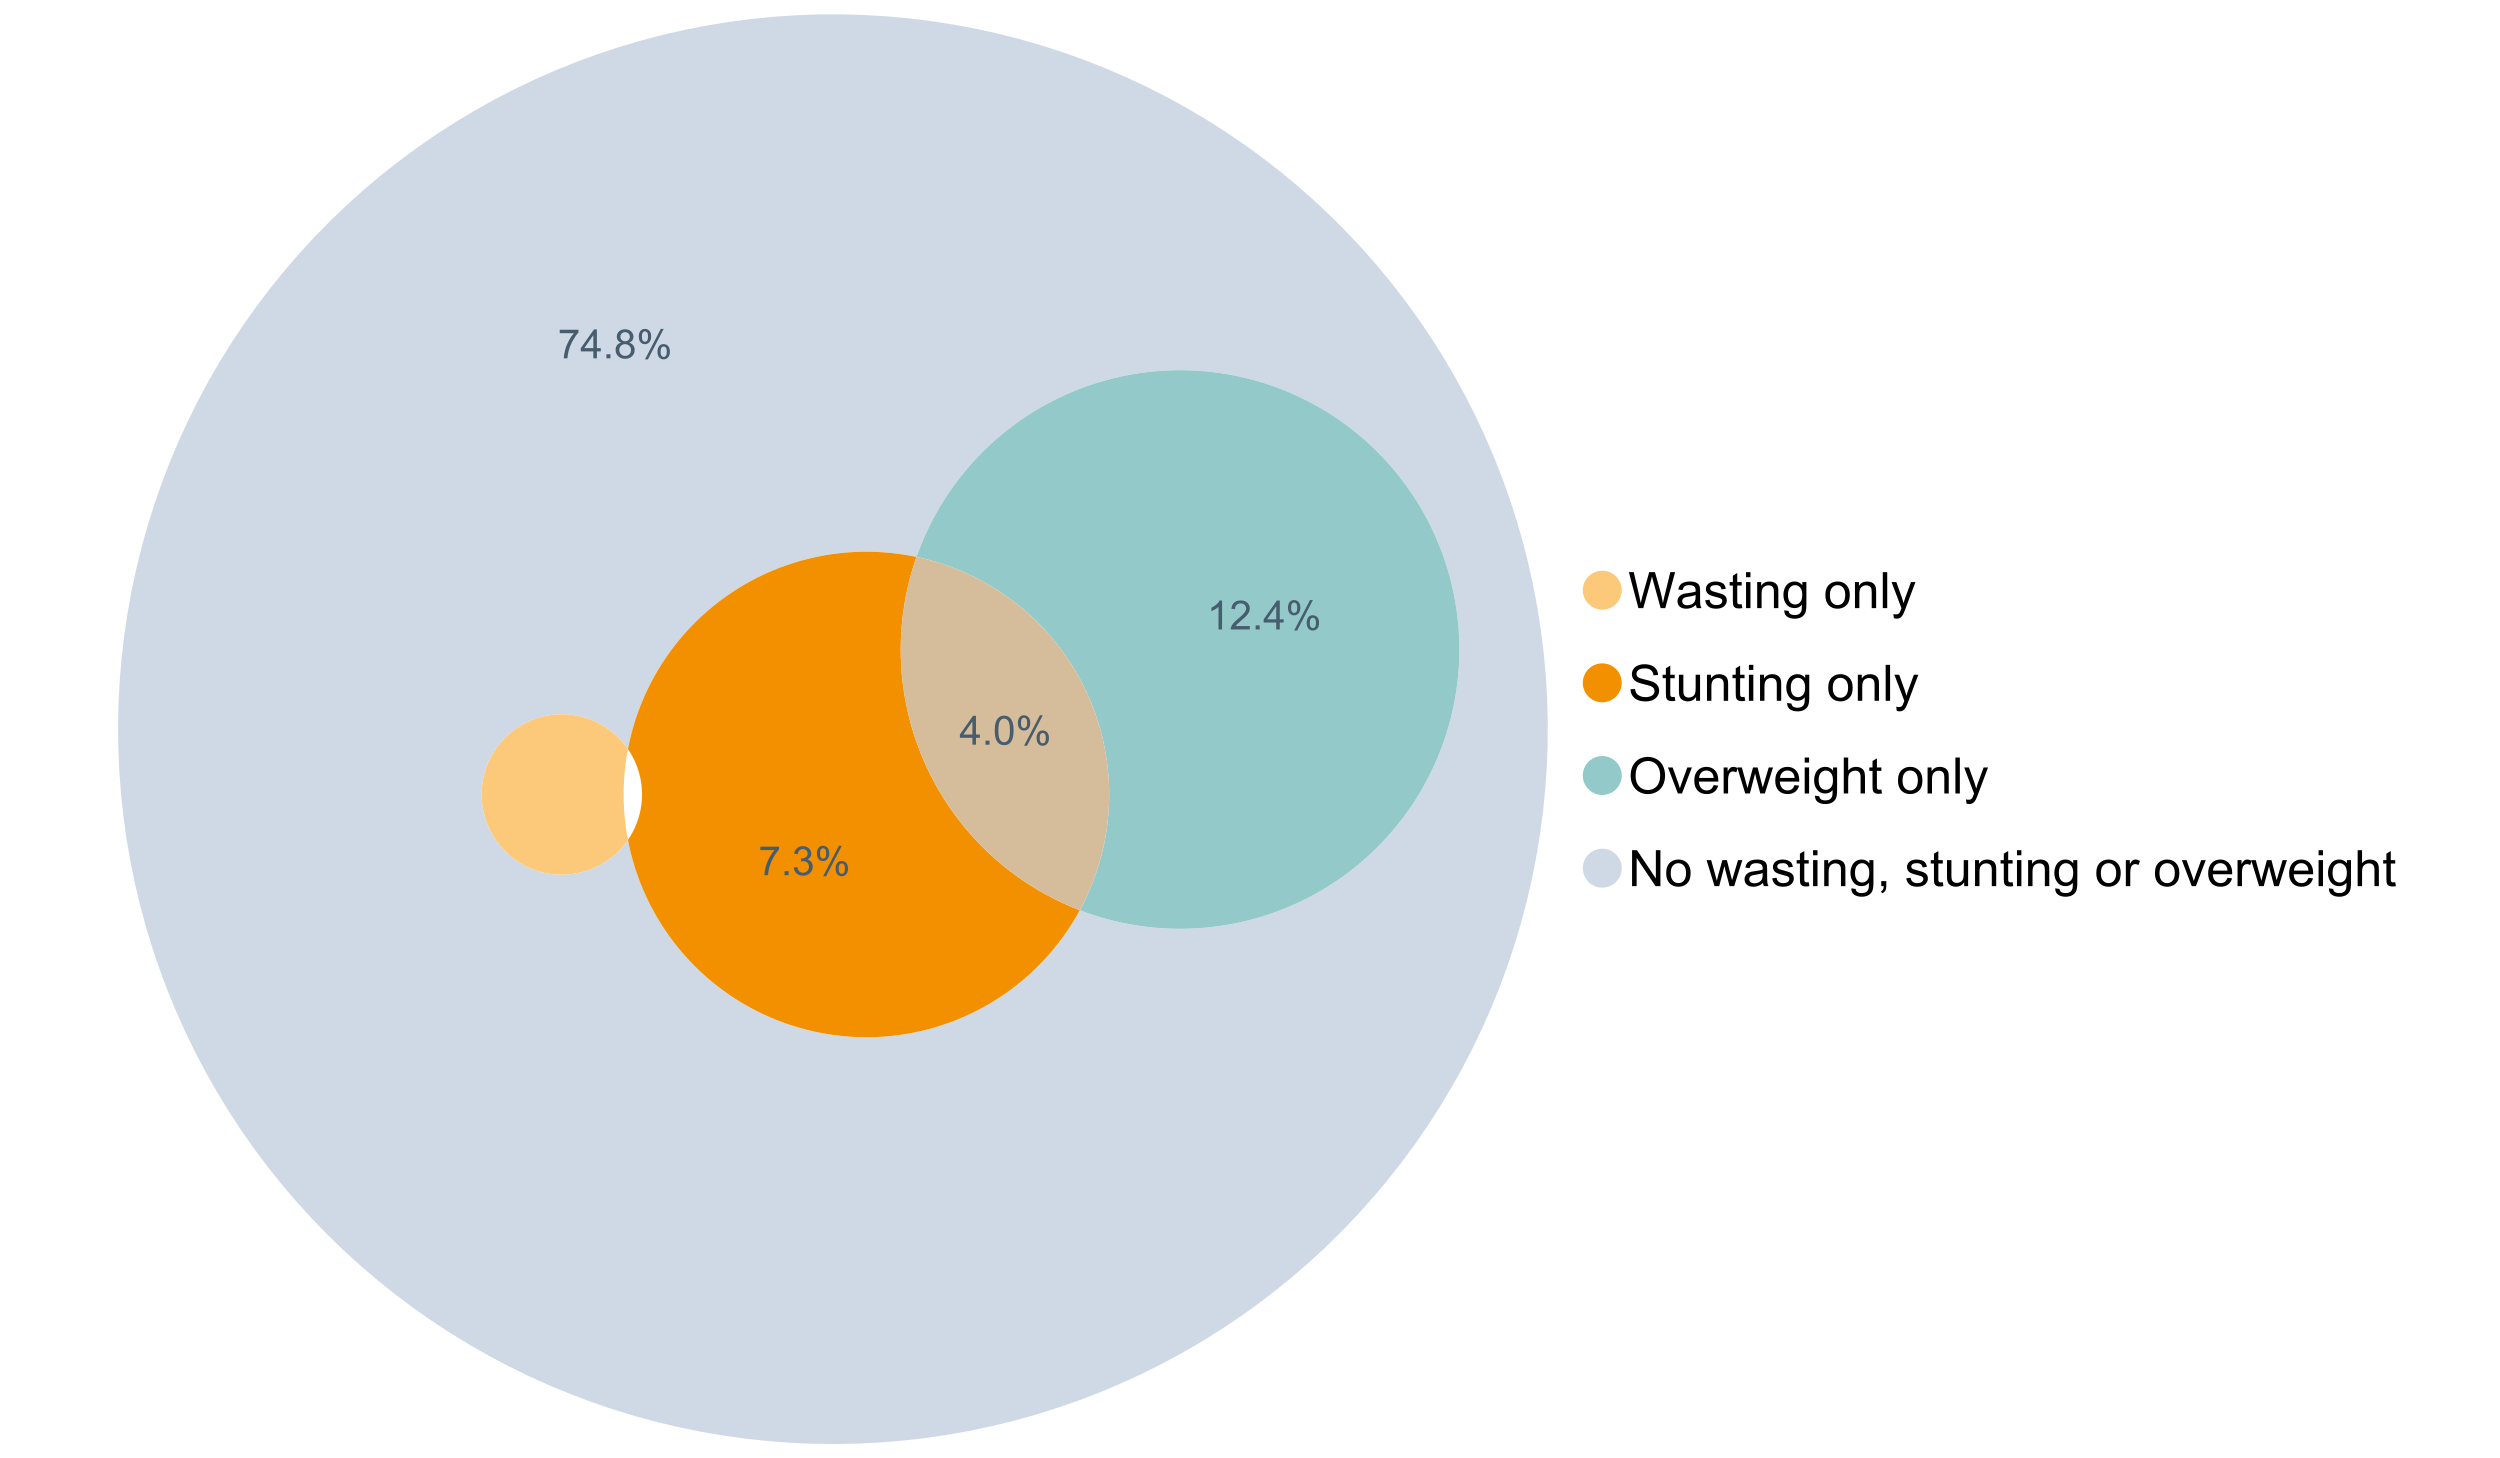 <?xml version="1.0" encoding="UTF-8"?>
<svg xmlns="http://www.w3.org/2000/svg" xmlns:xlink="http://www.w3.org/1999/xlink" width="1234.286pt" height="720pt" viewBox="0 0 1234.286 720" version="1.1">
<defs>
<g>
<symbol overflow="visible" id="glyph0-0">
<path style="stroke:none;" d="M 5.016 0 L 0.305 -17.758 L 2.715 -17.758 L 5.414 -6.117 C 5.703 -4.898 5.953 -3.688 6.164 -2.484 C 6.617 -4.379 6.883 -5.473 6.965 -5.766 L 10.344 -17.758 L 13.18 -17.758 L 15.723 -8.77 C 16.355 -6.539 16.816 -4.445 17.102 -2.484 C 17.324 -3.605 17.621 -4.891 17.988 -6.348 L 20.773 -17.758 L 23.133 -17.758 L 18.266 0 L 16 0 L 12.258 -13.527 C 11.941 -14.656 11.754 -15.352 11.699 -15.613 C 11.512 -14.797 11.34 -14.102 11.18 -13.527 L 7.414 0 Z M 5.016 0 "/>
</symbol>
<symbol overflow="visible" id="glyph0-1">
<path style="stroke:none;" d="M 10.027 -1.586 C 9.215 -0.898 8.438 -0.414 7.695 -0.133 C 6.945 0.148 6.145 0.285 5.293 0.289 C 3.875 0.285 2.789 -0.055 2.031 -0.746 C 1.27 -1.434 0.891 -2.316 0.895 -3.391 C 0.891 -4.02 1.035 -4.594 1.324 -5.117 C 1.613 -5.633 1.988 -6.051 2.453 -6.371 C 2.914 -6.684 3.438 -6.922 4.02 -7.086 C 4.449 -7.195 5.094 -7.305 5.961 -7.414 C 7.715 -7.617 9.012 -7.867 9.848 -8.164 C 9.852 -8.461 9.855 -8.652 9.859 -8.734 C 9.855 -9.621 9.648 -10.246 9.242 -10.609 C 8.68 -11.098 7.852 -11.344 6.758 -11.348 C 5.727 -11.344 4.969 -11.164 4.484 -10.809 C 3.992 -10.445 3.633 -9.809 3.402 -8.902 L 1.273 -9.191 C 1.461 -10.102 1.781 -10.84 2.227 -11.402 C 2.672 -11.965 3.312 -12.395 4.152 -12.699 C 4.992 -12.996 5.965 -13.148 7.074 -13.152 C 8.168 -13.148 9.062 -13.02 9.75 -12.766 C 10.438 -12.504 10.941 -12.18 11.266 -11.789 C 11.586 -11.398 11.812 -10.902 11.941 -10.309 C 12.012 -9.934 12.047 -9.266 12.051 -8.297 L 12.051 -5.391 C 12.047 -3.363 12.094 -2.078 12.191 -1.543 C 12.281 -1.004 12.465 -0.492 12.742 0 L 10.465 0 C 10.238 -0.453 10.09 -0.98 10.027 -1.586 Z M 9.848 -6.457 C 9.055 -6.133 7.867 -5.855 6.285 -5.633 C 5.387 -5.5 4.754 -5.355 4.383 -5.195 C 4.012 -5.031 3.723 -4.793 3.523 -4.484 C 3.32 -4.172 3.223 -3.828 3.223 -3.453 C 3.223 -2.867 3.441 -2.383 3.883 -1.996 C 4.32 -1.609 4.965 -1.418 5.812 -1.418 C 6.652 -1.418 7.398 -1.602 8.055 -1.969 C 8.707 -2.336 9.188 -2.836 9.496 -3.477 C 9.727 -3.965 9.844 -4.691 9.848 -5.656 Z M 9.848 -6.457 "/>
</symbol>
<symbol overflow="visible" id="glyph0-2">
<path style="stroke:none;" d="M 0.762 -3.84 L 2.918 -4.18 C 3.039 -3.312 3.375 -2.652 3.93 -2.191 C 4.48 -1.73 5.254 -1.5 6.25 -1.5 C 7.246 -1.5 7.988 -1.703 8.477 -2.113 C 8.961 -2.52 9.203 -3 9.207 -3.551 C 9.203 -4.043 8.988 -4.43 8.562 -4.711 C 8.258 -4.906 7.516 -5.152 6.336 -5.449 C 4.734 -5.852 3.625 -6.199 3.008 -6.496 C 2.387 -6.789 1.918 -7.199 1.602 -7.723 C 1.281 -8.242 1.125 -8.816 1.125 -9.449 C 1.125 -10.02 1.254 -10.551 1.52 -11.039 C 1.777 -11.527 2.137 -11.934 2.594 -12.258 C 2.93 -12.508 3.391 -12.719 3.977 -12.891 C 4.559 -13.062 5.188 -13.148 5.863 -13.152 C 6.867 -13.148 7.754 -13.004 8.52 -12.715 C 9.281 -12.426 9.844 -12.031 10.207 -11.535 C 10.57 -11.039 10.82 -10.375 10.961 -9.543 L 8.828 -9.254 C 8.73 -9.91 8.449 -10.426 7.988 -10.801 C 7.52 -11.168 6.863 -11.355 6.02 -11.359 C 5.016 -11.355 4.301 -11.191 3.875 -10.863 C 3.445 -10.531 3.234 -10.145 3.234 -9.703 C 3.234 -9.418 3.32 -9.16 3.5 -8.938 C 3.672 -8.699 3.953 -8.508 4.336 -8.355 C 4.555 -8.273 5.195 -8.086 6.262 -7.801 C 7.801 -7.387 8.875 -7.051 9.488 -6.789 C 10.094 -6.523 10.574 -6.141 10.922 -5.645 C 11.27 -5.141 11.441 -4.52 11.445 -3.777 C 11.441 -3.047 11.23 -2.363 10.809 -1.723 C 10.383 -1.082 9.773 -0.586 8.977 -0.234 C 8.176 0.113 7.27 0.285 6.262 0.289 C 4.586 0.285 3.312 -0.059 2.438 -0.75 C 1.562 -1.445 1.004 -2.473 0.762 -3.84 Z M 0.762 -3.84 "/>
</symbol>
<symbol overflow="visible" id="glyph0-3">
<path style="stroke:none;" d="M 6.395 -1.949 L 6.711 -0.023 C 6.094 0.102 5.547 0.164 5.062 0.168 C 4.27 0.164 3.652 0.043 3.219 -0.207 C 2.781 -0.453 2.477 -0.781 2.301 -1.191 C 2.121 -1.598 2.031 -2.457 2.035 -3.766 L 2.035 -11.168 L 0.438 -11.168 L 0.438 -12.863 L 2.035 -12.863 L 2.035 -16.047 L 4.203 -17.355 L 4.203 -12.863 L 6.395 -12.863 L 6.395 -11.168 L 4.203 -11.168 L 4.203 -3.645 C 4.199 -3.023 4.238 -2.621 4.316 -2.445 C 4.391 -2.266 4.516 -2.125 4.691 -2.023 C 4.863 -1.914 5.113 -1.863 5.438 -1.867 C 5.68 -1.863 5.996 -1.891 6.395 -1.949 Z M 6.395 -1.949 "/>
</symbol>
<symbol overflow="visible" id="glyph0-4">
<path style="stroke:none;" d="M 1.648 -15.25 L 1.648 -17.758 L 3.828 -17.758 L 3.828 -15.25 Z M 1.648 0 L 1.648 -12.863 L 3.828 -12.863 L 3.828 0 Z M 1.648 0 "/>
</symbol>
<symbol overflow="visible" id="glyph0-5">
<path style="stroke:none;" d="M 1.637 0 L 1.637 -12.863 L 3.598 -12.863 L 3.598 -11.035 C 4.543 -12.441 5.906 -13.148 7.691 -13.152 C 8.465 -13.148 9.176 -13.008 9.828 -12.734 C 10.477 -12.453 10.965 -12.09 11.289 -11.637 C 11.609 -11.184 11.836 -10.645 11.965 -10.027 C 12.043 -9.621 12.082 -8.918 12.086 -7.91 L 12.086 0 L 9.906 0 L 9.906 -7.824 C 9.902 -8.707 9.816 -9.371 9.652 -9.816 C 9.48 -10.254 9.18 -10.605 8.75 -10.871 C 8.312 -11.129 7.809 -11.262 7.23 -11.266 C 6.301 -11.262 5.5 -10.965 4.828 -10.379 C 4.152 -9.785 3.812 -8.668 3.816 -7.023 L 3.816 0 Z M 1.637 0 "/>
</symbol>
<symbol overflow="visible" id="glyph0-6">
<path style="stroke:none;" d="M 1.234 1.066 L 3.355 1.379 C 3.441 2.031 3.688 2.508 4.094 2.809 C 4.633 3.207 5.371 3.41 6.309 3.414 C 7.316 3.41 8.098 3.207 8.648 2.809 C 9.195 2.402 9.566 1.84 9.762 1.113 C 9.875 0.668 9.926 -0.262 9.918 -1.684 C 8.965 -0.559 7.777 0 6.359 0 C 4.586 0 3.219 -0.637 2.254 -1.914 C 1.281 -3.188 0.797 -4.719 0.801 -6.504 C 0.797 -7.73 1.02 -8.859 1.465 -9.898 C 1.91 -10.934 2.555 -11.738 3.398 -12.305 C 4.242 -12.867 5.23 -13.148 6.371 -13.152 C 7.887 -13.148 9.141 -12.535 10.125 -11.312 L 10.125 -12.863 L 12.137 -12.863 L 12.137 -1.742 C 12.133 0.258 11.93 1.672 11.523 2.512 C 11.113 3.344 10.469 4.004 9.586 4.492 C 8.703 4.973 7.613 5.215 6.324 5.219 C 4.785 5.215 3.547 4.871 2.602 4.184 C 1.656 3.492 1.199 2.453 1.234 1.066 Z M 3.039 -6.66 C 3.035 -4.969 3.371 -3.738 4.043 -2.965 C 4.715 -2.191 5.555 -1.805 6.566 -1.805 C 7.562 -1.805 8.402 -2.188 9.082 -2.961 C 9.762 -3.727 10.102 -4.938 10.102 -6.59 C 10.102 -8.16 9.75 -9.348 9.055 -10.148 C 8.352 -10.945 7.512 -11.344 6.527 -11.348 C 5.559 -11.344 4.734 -10.949 4.055 -10.168 C 3.375 -9.379 3.035 -8.211 3.039 -6.66 Z M 3.039 -6.66 "/>
</symbol>
<symbol overflow="visible" id="glyph0-7">
<path style="stroke:none;" d=""/>
</symbol>
<symbol overflow="visible" id="glyph0-8">
<path style="stroke:none;" d="M 0.824 -6.43 C 0.82 -8.809 1.48 -10.574 2.809 -11.723 C 3.91 -12.672 5.262 -13.148 6.855 -13.152 C 8.621 -13.148 10.066 -12.57 11.191 -11.414 C 12.312 -10.254 12.871 -8.652 12.875 -6.613 C 12.871 -4.953 12.625 -3.652 12.129 -2.707 C 11.633 -1.758 10.91 -1.02 9.961 -0.496 C 9.012 0.027 7.977 0.285 6.855 0.289 C 5.055 0.285 3.598 -0.289 2.488 -1.441 C 1.375 -2.594 0.82 -4.254 0.824 -6.43 Z M 3.062 -6.43 C 3.059 -4.781 3.418 -3.551 4.141 -2.73 C 4.855 -1.91 5.762 -1.5 6.855 -1.5 C 7.934 -1.5 8.832 -1.91 9.555 -2.734 C 10.27 -3.559 10.629 -4.816 10.633 -6.504 C 10.629 -8.094 10.266 -9.297 9.547 -10.117 C 8.82 -10.934 7.926 -11.344 6.855 -11.348 C 5.762 -11.344 4.855 -10.938 4.141 -10.125 C 3.418 -9.309 3.059 -8.074 3.062 -6.43 Z M 3.062 -6.43 "/>
</symbol>
<symbol overflow="visible" id="glyph0-9">
<path style="stroke:none;" d="M 1.586 0 L 1.586 -17.758 L 3.766 -17.758 L 3.766 0 Z M 1.586 0 "/>
</symbol>
<symbol overflow="visible" id="glyph0-10">
<path style="stroke:none;" d="M 1.539 4.953 L 1.297 2.906 C 1.77 3.035 2.188 3.098 2.543 3.102 C 3.027 3.098 3.414 3.02 3.703 2.859 C 3.992 2.695 4.23 2.469 4.422 2.18 C 4.555 1.961 4.777 1.418 5.086 0.559 C 5.125 0.434 5.188 0.258 5.281 0.023 L 0.398 -12.863 L 2.75 -12.863 L 5.426 -5.414 C 5.77 -4.469 6.078 -3.473 6.359 -2.434 C 6.605 -3.434 6.906 -4.414 7.254 -5.367 L 10.004 -12.863 L 12.184 -12.863 L 7.293 0.219 C 6.766 1.625 6.355 2.598 6.066 3.137 C 5.676 3.852 5.234 4.379 4.734 4.715 C 4.234 5.047 3.637 5.215 2.941 5.219 C 2.52 5.215 2.051 5.125 1.539 4.953 Z M 1.539 4.953 "/>
</symbol>
<symbol overflow="visible" id="glyph0-11">
<path style="stroke:none;" d="M 1.113 -5.703 L 3.332 -5.898 C 3.434 -5.008 3.676 -4.277 4.062 -3.711 C 4.445 -3.141 5.043 -2.684 5.852 -2.332 C 6.656 -1.98 7.562 -1.805 8.574 -1.805 C 9.465 -1.805 10.258 -1.938 10.949 -2.203 C 11.633 -2.469 12.145 -2.832 12.48 -3.301 C 12.816 -3.762 12.984 -4.27 12.984 -4.82 C 12.984 -5.375 12.82 -5.859 12.5 -6.277 C 12.172 -6.691 11.641 -7.043 10.902 -7.328 C 10.422 -7.512 9.367 -7.801 7.738 -8.191 C 6.105 -8.582 4.965 -8.949 4.312 -9.301 C 3.461 -9.742 2.828 -10.293 2.414 -10.953 C 2 -11.609 1.793 -12.348 1.793 -13.164 C 1.793 -14.059 2.047 -14.898 2.555 -15.68 C 3.062 -16.457 3.805 -17.047 4.785 -17.453 C 5.758 -17.855 6.844 -18.059 8.043 -18.059 C 9.355 -18.059 10.516 -17.844 11.523 -17.422 C 12.527 -16.996 13.301 -16.375 13.844 -15.551 C 14.383 -14.727 14.672 -13.793 14.715 -12.754 L 12.465 -12.586 C 12.34 -13.707 11.93 -14.555 11.234 -15.129 C 10.531 -15.699 9.5 -15.984 8.141 -15.988 C 6.715 -15.984 5.68 -15.723 5.031 -15.207 C 4.379 -14.684 4.055 -14.059 4.059 -13.324 C 4.055 -12.684 4.285 -12.156 4.746 -11.75 C 5.199 -11.336 6.379 -10.914 8.289 -10.484 C 10.199 -10.047 11.512 -9.672 12.223 -9.352 C 13.254 -8.875 14.016 -8.27 14.508 -7.539 C 15 -6.809 15.246 -5.969 15.25 -5.016 C 15.246 -4.07 14.977 -3.18 14.438 -2.344 C 13.895 -1.508 13.117 -0.855 12.105 -0.391 C 11.09 0.074 9.949 0.305 8.684 0.305 C 7.074 0.305 5.727 0.07 4.645 -0.398 C 3.555 -0.867 2.703 -1.57 2.09 -2.512 C 1.469 -3.453 1.145 -4.516 1.113 -5.703 Z M 1.113 -5.703 "/>
</symbol>
<symbol overflow="visible" id="glyph0-12">
<path style="stroke:none;" d="M 10.066 0 L 10.066 -1.891 C 9.062 -0.438 7.699 0.285 5.984 0.289 C 5.219 0.285 4.512 0.145 3.855 -0.145 C 3.199 -0.434 2.711 -0.801 2.391 -1.242 C 2.07 -1.68 1.844 -2.219 1.719 -2.859 C 1.625 -3.285 1.582 -3.961 1.586 -4.895 L 1.586 -12.863 L 3.766 -12.863 L 3.766 -5.73 C 3.762 -4.59 3.805 -3.82 3.898 -3.426 C 4.031 -2.852 4.324 -2.402 4.77 -2.074 C 5.215 -1.746 5.762 -1.582 6.418 -1.586 C 7.07 -1.582 7.688 -1.75 8.262 -2.09 C 8.832 -2.422 9.234 -2.879 9.477 -3.457 C 9.711 -4.035 9.832 -4.871 9.836 -5.973 L 9.836 -12.863 L 12.016 -12.863 L 12.016 0 Z M 10.066 0 "/>
</symbol>
<symbol overflow="visible" id="glyph0-13">
<path style="stroke:none;" d="M 1.199 -8.648 C 1.195 -11.594 1.984 -13.898 3.57 -15.57 C 5.148 -17.234 7.195 -18.07 9.703 -18.07 C 11.34 -18.07 12.816 -17.676 14.133 -16.895 C 15.449 -16.109 16.453 -15.02 17.145 -13.621 C 17.832 -12.219 18.176 -10.629 18.18 -8.855 C 18.176 -7.051 17.812 -5.441 17.09 -4.02 C 16.359 -2.598 15.328 -1.52 14 -0.793 C 12.664 -0.059 11.23 0.305 9.691 0.305 C 8.02 0.305 6.523 -0.098 5.207 -0.906 C 3.891 -1.715 2.895 -2.816 2.215 -4.215 C 1.535 -5.605 1.195 -7.086 1.199 -8.648 Z M 3.621 -8.613 C 3.621 -6.473 4.195 -4.785 5.348 -3.555 C 6.496 -2.32 7.938 -1.703 9.676 -1.707 C 11.441 -1.703 12.898 -2.324 14.043 -3.57 C 15.184 -4.812 15.754 -6.578 15.758 -8.867 C 15.754 -10.309 15.512 -11.57 15.023 -12.652 C 14.535 -13.727 13.82 -14.562 12.879 -15.156 C 11.938 -15.746 10.883 -16.043 9.715 -16.047 C 8.051 -16.043 6.617 -15.473 5.418 -14.332 C 4.219 -13.191 3.621 -11.285 3.621 -8.613 Z M 3.621 -8.613 "/>
</symbol>
<symbol overflow="visible" id="glyph0-14">
<path style="stroke:none;" d="M 5.207 0 L 0.316 -12.863 L 2.617 -12.863 L 5.379 -5.16 C 5.676 -4.328 5.949 -3.465 6.203 -2.566 C 6.395 -3.246 6.664 -4.062 7.012 -5.016 L 9.871 -12.863 L 12.113 -12.863 L 7.242 0 Z M 5.207 0 "/>
</symbol>
<symbol overflow="visible" id="glyph0-15">
<path style="stroke:none;" d="M 10.441 -4.141 L 12.695 -3.863 C 12.336 -2.543 11.676 -1.523 10.719 -0.801 C 9.754 -0.074 8.527 0.285 7.039 0.289 C 5.152 0.285 3.66 -0.289 2.562 -1.445 C 1.457 -2.602 0.906 -4.227 0.91 -6.324 C 0.906 -8.484 1.465 -10.164 2.578 -11.359 C 3.691 -12.551 5.137 -13.148 6.914 -13.152 C 8.633 -13.148 10.035 -12.562 11.129 -11.395 C 12.215 -10.223 12.762 -8.578 12.766 -6.457 C 12.762 -6.324 12.758 -6.129 12.754 -5.875 L 3.16 -5.875 C 3.238 -4.457 3.641 -3.375 4.359 -2.625 C 5.078 -1.875 5.973 -1.5 7.051 -1.5 C 7.848 -1.5 8.531 -1.707 9.098 -2.129 C 9.66 -2.547 10.109 -3.219 10.441 -4.141 Z M 3.281 -7.668 L 10.465 -7.668 C 10.367 -8.746 10.09 -9.559 9.641 -10.102 C 8.941 -10.938 8.043 -11.355 6.941 -11.359 C 5.938 -11.355 5.094 -11.02 4.414 -10.355 C 3.727 -9.684 3.352 -8.789 3.281 -7.668 Z M 3.281 -7.668 "/>
</symbol>
<symbol overflow="visible" id="glyph0-16">
<path style="stroke:none;" d="M 1.609 0 L 1.609 -12.863 L 3.574 -12.863 L 3.574 -10.914 C 4.074 -11.824 4.535 -12.426 4.961 -12.715 C 5.383 -13.004 5.848 -13.148 6.359 -13.152 C 7.09 -13.148 7.836 -12.914 8.598 -12.453 L 7.848 -10.43 C 7.312 -10.742 6.781 -10.898 6.25 -10.902 C 5.77 -10.898 5.34 -10.754 4.965 -10.469 C 4.582 -10.18 4.312 -9.781 4.156 -9.277 C 3.91 -8.496 3.789 -7.648 3.793 -6.734 L 3.793 0 Z M 1.609 0 "/>
</symbol>
<symbol overflow="visible" id="glyph0-17">
<path style="stroke:none;" d="M 4.008 0 L 0.074 -12.863 L 2.324 -12.863 L 4.371 -5.438 L 5.137 -2.676 C 5.164 -2.812 5.387 -3.695 5.801 -5.328 L 7.848 -12.863 L 10.09 -12.863 L 12.016 -5.402 L 12.656 -2.941 L 13.395 -5.426 L 15.602 -12.863 L 17.719 -12.863 L 13.699 0 L 11.434 0 L 9.387 -7.703 L 8.891 -9.895 L 6.285 0 Z M 4.008 0 "/>
</symbol>
<symbol overflow="visible" id="glyph0-18">
<path style="stroke:none;" d="M 1.637 0 L 1.637 -17.758 L 3.816 -17.758 L 3.816 -11.387 C 4.828 -12.559 6.113 -13.148 7.668 -13.152 C 8.617 -13.148 9.445 -12.961 10.148 -12.59 C 10.852 -12.211 11.352 -11.691 11.656 -11.031 C 11.957 -10.367 12.109 -9.406 12.113 -8.152 L 12.113 0 L 9.934 0 L 9.934 -8.152 C 9.93 -9.238 9.695 -10.031 9.223 -10.531 C 8.75 -11.023 8.082 -11.273 7.219 -11.277 C 6.57 -11.273 5.961 -11.105 5.395 -10.773 C 4.824 -10.434 4.418 -9.98 4.18 -9.41 C 3.934 -8.836 3.812 -8.043 3.816 -7.039 L 3.816 0 Z M 1.637 0 "/>
</symbol>
<symbol overflow="visible" id="glyph0-19">
<path style="stroke:none;" d="M 1.891 0 L 1.891 -17.758 L 4.301 -17.758 L 13.625 -3.816 L 13.625 -17.758 L 15.879 -17.758 L 15.879 0 L 13.469 0 L 4.141 -13.953 L 4.141 0 Z M 1.891 0 "/>
</symbol>
<symbol overflow="visible" id="glyph0-20">
<path style="stroke:none;" d="M 2.203 0 L 2.203 -2.484 L 4.688 -2.484 L 4.688 0 C 4.688 0.91 4.523 1.645 4.203 2.207 C 3.875 2.766 3.363 3.199 2.664 3.512 L 2.059 2.578 C 2.516 2.375 2.855 2.078 3.074 1.688 C 3.289 1.297 3.41 0.734 3.441 0 Z M 2.203 0 "/>
</symbol>
<symbol overflow="visible" id="glyph1-0">
<path style="stroke:none;" d="M 6.445 0 L 6.445 -3.418 L 0.254 -3.418 L 0.254 -5.023 L 6.77 -14.277 L 8.199 -14.277 L 8.199 -5.023 L 10.129 -5.023 L 10.129 -3.418 L 8.199 -3.418 L 8.199 0 Z M 6.445 -5.023 L 6.445 -11.461 L 1.977 -5.023 Z M 6.445 -5.023 "/>
</symbol>
<symbol overflow="visible" id="glyph1-1">
<path style="stroke:none;" d="M 1.812 0 L 1.812 -1.996 L 3.809 -1.996 L 3.809 0 Z M 1.812 0 "/>
</symbol>
<symbol overflow="visible" id="glyph1-2">
<path style="stroke:none;" d="M 0.828 -7.039 C 0.824 -8.727 1 -10.086 1.348 -11.117 C 1.695 -12.141 2.211 -12.934 2.898 -13.496 C 3.582 -14.051 4.445 -14.332 5.484 -14.336 C 6.25 -14.332 6.922 -14.176 7.5 -13.871 C 8.078 -13.559 8.555 -13.117 8.93 -12.539 C 9.305 -11.957 9.598 -11.246 9.816 -10.414 C 10.027 -9.578 10.137 -8.453 10.137 -7.039 C 10.137 -5.359 9.965 -4.008 9.621 -2.984 C 9.277 -1.953 8.762 -1.16 8.078 -0.598 C 7.391 -0.039 6.527 0.238 5.484 0.242 C 4.105 0.238 3.023 -0.25 2.238 -1.238 C 1.297 -2.422 0.824 -4.355 0.828 -7.039 Z M 2.629 -7.039 C 2.625 -4.691 2.898 -3.133 3.449 -2.359 C 3.996 -1.582 4.676 -1.195 5.484 -1.199 C 6.289 -1.195 6.965 -1.586 7.512 -2.367 C 8.059 -3.145 8.332 -4.699 8.336 -7.039 C 8.332 -9.387 8.059 -10.949 7.512 -11.723 C 6.965 -12.492 6.281 -12.879 5.465 -12.883 C 4.656 -12.879 4.012 -12.539 3.535 -11.863 C 2.926 -10.988 2.625 -9.379 2.629 -7.039 Z M 2.629 -7.039 "/>
</symbol>
<symbol overflow="visible" id="glyph1-3">
<path style="stroke:none;" d="M 1.16 -10.848 C 1.16 -11.863 1.414 -12.73 1.93 -13.449 C 2.438 -14.16 3.184 -14.52 4.16 -14.52 C 5.055 -14.52 5.793 -14.199 6.383 -13.559 C 6.969 -12.918 7.266 -11.977 7.266 -10.742 C 7.266 -9.531 6.969 -8.602 6.375 -7.949 C 5.781 -7.297 5.047 -6.973 4.18 -6.973 C 3.312 -6.973 2.594 -7.293 2.02 -7.938 C 1.445 -8.578 1.16 -9.547 1.16 -10.848 Z M 4.207 -13.312 C 3.77 -13.312 3.406 -13.121 3.121 -12.746 C 2.828 -12.367 2.684 -11.676 2.688 -10.672 C 2.684 -9.754 2.828 -9.109 3.125 -8.738 C 3.414 -8.363 3.777 -8.18 4.207 -8.18 C 4.648 -8.18 5.012 -8.367 5.301 -8.742 C 5.586 -9.117 5.73 -9.805 5.734 -10.809 C 5.73 -11.727 5.586 -12.375 5.297 -12.75 C 5.004 -13.125 4.641 -13.312 4.207 -13.312 Z M 4.215 0.527 L 12.027 -14.52 L 13.449 -14.52 L 5.668 0.527 Z M 10.391 -3.352 C 10.387 -4.375 10.645 -5.242 11.16 -5.953 C 11.672 -6.664 12.418 -7.02 13.398 -7.02 C 14.293 -7.02 15.035 -6.699 15.625 -6.059 C 16.211 -5.418 16.504 -4.477 16.508 -3.242 C 16.504 -2.031 16.207 -1.102 15.613 -0.449 C 15.016 0.203 14.281 0.527 13.41 0.527 C 12.543 0.527 11.824 0.207 11.25 -0.441 C 10.676 -1.082 10.387 -2.055 10.391 -3.352 Z M 13.449 -5.812 C 13.004 -5.812 12.641 -5.621 12.352 -5.246 C 12.062 -4.867 11.918 -4.18 11.918 -3.176 C 11.918 -2.266 12.062 -1.621 12.355 -1.246 C 12.648 -0.867 13.008 -0.68 13.438 -0.684 C 13.883 -0.68 14.254 -0.867 14.543 -1.246 C 14.832 -1.621 14.977 -2.309 14.977 -3.312 C 14.977 -4.23 14.828 -4.879 14.539 -5.254 C 14.242 -5.625 13.879 -5.812 13.449 -5.812 Z M 13.449 -5.812 "/>
</symbol>
<symbol overflow="visible" id="glyph1-4">
<path style="stroke:none;" d="M 0.945 -12.406 L 0.945 -14.09 L 10.188 -14.09 L 10.188 -12.727 C 9.277 -11.758 8.375 -10.473 7.484 -8.871 C 6.586 -7.266 5.898 -5.617 5.414 -3.926 C 5.062 -2.73 4.836 -1.422 4.742 0 L 2.941 0 C 2.957 -1.121 3.176 -2.477 3.602 -4.07 C 4.02 -5.66 4.625 -7.195 5.418 -8.672 C 6.203 -10.148 7.043 -11.391 7.938 -12.406 Z M 0.945 -12.406 "/>
</symbol>
<symbol overflow="visible" id="glyph1-5">
<path style="stroke:none;" d="M 3.523 -7.742 C 2.793 -8.004 2.254 -8.383 1.906 -8.879 C 1.555 -9.371 1.383 -9.965 1.383 -10.652 C 1.383 -11.691 1.754 -12.562 2.5 -13.273 C 3.246 -13.977 4.242 -14.332 5.484 -14.336 C 6.727 -14.332 7.727 -13.969 8.492 -13.25 C 9.25 -12.523 9.633 -11.645 9.633 -10.605 C 9.633 -9.941 9.457 -9.363 9.109 -8.875 C 8.762 -8.383 8.234 -8.004 7.527 -7.742 C 8.402 -7.453 9.07 -6.992 9.527 -6.359 C 9.984 -5.719 10.211 -4.961 10.215 -4.082 C 10.211 -2.859 9.781 -1.832 8.918 -1.004 C 8.055 -0.172 6.918 0.238 5.512 0.242 C 4.102 0.238 2.965 -0.176 2.102 -1.008 C 1.238 -1.84 0.809 -2.879 0.809 -4.129 C 0.809 -5.055 1.043 -5.832 1.512 -6.461 C 1.98 -7.086 2.648 -7.512 3.523 -7.742 Z M 3.176 -10.711 C 3.176 -10.035 3.391 -9.48 3.828 -9.055 C 4.258 -8.625 4.824 -8.414 5.523 -8.414 C 6.195 -8.414 6.746 -8.625 7.18 -9.051 C 7.609 -9.477 7.828 -9.996 7.828 -10.613 C 7.828 -11.254 7.605 -11.797 7.16 -12.234 C 6.715 -12.672 6.16 -12.891 5.504 -12.895 C 4.832 -12.891 4.277 -12.676 3.836 -12.25 C 3.395 -11.82 3.176 -11.309 3.176 -10.711 Z M 2.609 -4.121 C 2.605 -3.617 2.727 -3.133 2.965 -2.668 C 3.199 -2.199 3.551 -1.84 4.02 -1.582 C 4.488 -1.324 4.992 -1.195 5.531 -1.199 C 6.367 -1.195 7.059 -1.465 7.605 -2.004 C 8.148 -2.543 8.418 -3.227 8.422 -4.062 C 8.418 -4.902 8.137 -5.602 7.578 -6.156 C 7.016 -6.707 6.316 -6.984 5.473 -6.984 C 4.645 -6.984 3.961 -6.711 3.422 -6.164 C 2.879 -5.617 2.605 -4.934 2.609 -4.121 Z M 2.609 -4.121 "/>
</symbol>
<symbol overflow="visible" id="glyph1-6">
<path style="stroke:none;" d="M 0.836 -3.77 L 2.59 -4.004 C 2.789 -3.004 3.129 -2.289 3.617 -1.855 C 4.098 -1.414 4.688 -1.195 5.387 -1.199 C 6.207 -1.195 6.902 -1.48 7.473 -2.055 C 8.039 -2.621 8.324 -3.328 8.328 -4.18 C 8.324 -4.98 8.062 -5.645 7.539 -6.168 C 7.012 -6.688 6.344 -6.949 5.531 -6.953 C 5.199 -6.949 4.785 -6.883 4.293 -6.758 L 4.488 -8.297 C 4.605 -8.281 4.699 -8.273 4.773 -8.277 C 5.516 -8.273 6.188 -8.469 6.785 -8.859 C 7.383 -9.25 7.68 -9.852 7.684 -10.664 C 7.68 -11.305 7.465 -11.836 7.031 -12.262 C 6.594 -12.68 6.031 -12.891 5.348 -12.895 C 4.664 -12.891 4.094 -12.676 3.641 -12.25 C 3.184 -11.82 2.895 -11.18 2.766 -10.324 L 1.012 -10.633 C 1.227 -11.809 1.715 -12.719 2.473 -13.367 C 3.23 -14.008 4.176 -14.332 5.309 -14.336 C 6.086 -14.332 6.801 -14.164 7.457 -13.832 C 8.109 -13.496 8.609 -13.039 8.961 -12.465 C 9.305 -11.883 9.48 -11.27 9.484 -10.625 C 9.48 -10.004 9.316 -9.441 8.988 -8.938 C 8.656 -8.43 8.164 -8.027 7.52 -7.73 C 8.359 -7.535 9.016 -7.133 9.484 -6.52 C 9.949 -5.906 10.184 -5.137 10.188 -4.215 C 10.184 -2.965 9.73 -1.91 8.824 -1.047 C 7.914 -0.18 6.762 0.25 5.375 0.254 C 4.117 0.25 3.078 -0.121 2.254 -0.867 C 1.422 -1.613 0.949 -2.578 0.836 -3.77 Z M 0.836 -3.77 "/>
</symbol>
<symbol overflow="visible" id="glyph1-7">
<path style="stroke:none;" d="M 7.43 0 L 5.676 0 L 5.676 -11.172 C 5.25 -10.766 4.695 -10.363 4.016 -9.961 C 3.328 -9.559 2.715 -9.258 2.172 -9.059 L 2.172 -10.75 C 3.148 -11.207 4.004 -11.766 4.742 -12.426 C 5.473 -13.078 5.992 -13.715 6.301 -14.336 L 7.43 -14.336 Z M 7.43 0 "/>
</symbol>
<symbol overflow="visible" id="glyph1-8">
<path style="stroke:none;" d="M 10.039 -1.684 L 10.039 0 L 0.605 0 C 0.59 -0.422 0.66 -0.828 0.809 -1.219 C 1.047 -1.859 1.43 -2.488 1.961 -3.113 C 2.488 -3.734 3.254 -4.457 4.254 -5.277 C 5.805 -6.547 6.852 -7.555 7.398 -8.301 C 7.941 -9.043 8.215 -9.746 8.219 -10.41 C 8.215 -11.102 7.965 -11.688 7.473 -12.168 C 6.973 -12.641 6.328 -12.879 5.531 -12.883 C 4.688 -12.879 4.012 -12.625 3.504 -12.121 C 2.996 -11.613 2.738 -10.914 2.738 -10.02 L 0.934 -10.207 C 1.055 -11.551 1.52 -12.574 2.328 -13.277 C 3.129 -13.98 4.211 -14.332 5.57 -14.336 C 6.938 -14.332 8.02 -13.953 8.82 -13.195 C 9.617 -12.434 10.02 -11.492 10.02 -10.371 C 10.02 -9.801 9.902 -9.238 9.668 -8.688 C 9.434 -8.133 9.047 -7.551 8.508 -6.941 C 7.965 -6.328 7.062 -5.492 5.805 -4.43 C 4.75 -3.547 4.074 -2.945 3.777 -2.633 C 3.477 -2.312 3.23 -1.996 3.039 -1.684 Z M 10.039 -1.684 "/>
</symbol>
</g>
</defs>
<g id="surface24843">
<path style=" stroke:none;fill-rule:nonzero;fill:rgb(98.824%,78.824%,47.843%);fill-opacity:1;" d="M 800.672 291.367 C 800.672 296.676 796.367 300.98 791.059 300.98 C 785.75 300.98 781.445 296.676 781.445 291.367 C 781.445 286.055 785.75 281.75 791.059 281.75 C 796.367 281.75 800.672 286.055 800.672 291.367 "/>
<g style="fill:rgb(0%,0%,0%);fill-opacity:1;">
  <use xlink:href="#glyph0-0" x="803.891" y="300.242"/>
  <use xlink:href="#glyph0-1" x="827.303" y="300.242"/>
  <use xlink:href="#glyph0-2" x="841.099" y="300.242"/>
  <use xlink:href="#glyph0-3" x="853.502" y="300.242"/>
  <use xlink:href="#glyph0-4" x="860.394" y="300.242"/>
  <use xlink:href="#glyph0-5" x="865.905" y="300.242"/>
  <use xlink:href="#glyph0-6" x="879.7" y="300.242"/>
  <use xlink:href="#glyph0-7" x="893.496" y="300.242"/>
  <use xlink:href="#glyph0-8" x="900.388" y="300.242"/>
  <use xlink:href="#glyph0-5" x="914.183" y="300.242"/>
  <use xlink:href="#glyph0-9" x="927.979" y="300.242"/>
  <use xlink:href="#glyph0-10" x="933.49" y="300.242"/>
</g>
<path style=" stroke:none;fill-rule:nonzero;fill:rgb(95.294%,56.471%,0%);fill-opacity:1;" d="M 800.672 337.121 C 800.672 342.434 796.367 346.738 791.059 346.738 C 785.75 346.738 781.445 342.434 781.445 337.121 C 781.445 331.812 785.75 327.508 791.059 327.508 C 796.367 327.508 800.672 331.812 800.672 337.121 "/>
<g style="fill:rgb(0%,0%,0%);fill-opacity:1;">
  <use xlink:href="#glyph0-11" x="803.891" y="346"/>
  <use xlink:href="#glyph0-3" x="820.436" y="346"/>
  <use xlink:href="#glyph0-12" x="827.328" y="346"/>
  <use xlink:href="#glyph0-5" x="841.123" y="346"/>
  <use xlink:href="#glyph0-3" x="854.919" y="346"/>
  <use xlink:href="#glyph0-4" x="861.811" y="346"/>
  <use xlink:href="#glyph0-5" x="867.322" y="346"/>
  <use xlink:href="#glyph0-6" x="881.117" y="346"/>
  <use xlink:href="#glyph0-7" x="894.913" y="346"/>
  <use xlink:href="#glyph0-8" x="901.805" y="346"/>
  <use xlink:href="#glyph0-5" x="915.6" y="346"/>
  <use xlink:href="#glyph0-9" x="929.396" y="346"/>
  <use xlink:href="#glyph0-10" x="934.907" y="346"/>
</g>
<path style=" stroke:none;fill-rule:nonzero;fill:rgb(57.647%,79.216%,78.824%);fill-opacity:1;" d="M 800.672 382.879 C 800.672 388.188 796.367 392.492 791.059 392.492 C 785.75 392.492 781.445 388.188 781.445 382.879 C 781.445 377.566 785.75 373.262 791.059 373.262 C 796.367 373.262 800.672 377.566 800.672 382.879 "/>
<g style="fill:rgb(0%,0%,0%);fill-opacity:1;">
  <use xlink:href="#glyph0-13" x="803.891" y="391.758"/>
  <use xlink:href="#glyph0-14" x="823.185" y="391.758"/>
  <use xlink:href="#glyph0-15" x="835.588" y="391.758"/>
  <use xlink:href="#glyph0-16" x="849.384" y="391.758"/>
  <use xlink:href="#glyph0-17" x="857.644" y="391.758"/>
  <use xlink:href="#glyph0-15" x="875.558" y="391.758"/>
  <use xlink:href="#glyph0-4" x="889.354" y="391.758"/>
  <use xlink:href="#glyph0-6" x="894.865" y="391.758"/>
  <use xlink:href="#glyph0-18" x="908.66" y="391.758"/>
  <use xlink:href="#glyph0-3" x="922.456" y="391.758"/>
  <use xlink:href="#glyph0-7" x="929.348" y="391.758"/>
  <use xlink:href="#glyph0-8" x="936.239" y="391.758"/>
  <use xlink:href="#glyph0-5" x="950.035" y="391.758"/>
  <use xlink:href="#glyph0-9" x="963.831" y="391.758"/>
  <use xlink:href="#glyph0-10" x="969.342" y="391.758"/>
</g>
<path style=" stroke:none;fill-rule:nonzero;fill:rgb(81.176%,85.098%,89.804%);fill-opacity:1;" d="M 800.672 428.633 C 800.672 433.945 796.367 438.25 791.059 438.25 C 785.75 438.25 781.445 433.945 781.445 428.633 C 781.445 423.324 785.75 419.02 791.059 419.02 C 796.367 419.02 800.672 423.324 800.672 428.633 "/>
<g style="fill:rgb(0%,0%,0%);fill-opacity:1;">
  <use xlink:href="#glyph0-19" x="803.891" y="437.512"/>
  <use xlink:href="#glyph0-8" x="821.804" y="437.512"/>
  <use xlink:href="#glyph0-7" x="835.6" y="437.512"/>
  <use xlink:href="#glyph0-17" x="842.492" y="437.512"/>
  <use xlink:href="#glyph0-1" x="860.406" y="437.512"/>
  <use xlink:href="#glyph0-2" x="874.201" y="437.512"/>
  <use xlink:href="#glyph0-3" x="886.604" y="437.512"/>
  <use xlink:href="#glyph0-4" x="893.496" y="437.512"/>
  <use xlink:href="#glyph0-5" x="899.007" y="437.512"/>
  <use xlink:href="#glyph0-6" x="912.803" y="437.512"/>
  <use xlink:href="#glyph0-20" x="926.598" y="437.512"/>
  <use xlink:href="#glyph0-7" x="933.49" y="437.512"/>
  <use xlink:href="#glyph0-2" x="940.382" y="437.512"/>
  <use xlink:href="#glyph0-3" x="952.785" y="437.512"/>
  <use xlink:href="#glyph0-12" x="959.676" y="437.512"/>
  <use xlink:href="#glyph0-5" x="973.472" y="437.512"/>
  <use xlink:href="#glyph0-3" x="987.268" y="437.512"/>
  <use xlink:href="#glyph0-4" x="994.159" y="437.512"/>
  <use xlink:href="#glyph0-5" x="999.67" y="437.512"/>
  <use xlink:href="#glyph0-6" x="1013.466" y="437.512"/>
  <use xlink:href="#glyph0-7" x="1027.262" y="437.512"/>
  <use xlink:href="#glyph0-8" x="1034.154" y="437.512"/>
  <use xlink:href="#glyph0-16" x="1047.949" y="437.512"/>
  <use xlink:href="#glyph0-7" x="1056.21" y="437.512"/>
  <use xlink:href="#glyph0-8" x="1063.101" y="437.512"/>
  <use xlink:href="#glyph0-14" x="1076.897" y="437.512"/>
  <use xlink:href="#glyph0-15" x="1089.3" y="437.512"/>
  <use xlink:href="#glyph0-16" x="1103.096" y="437.512"/>
  <use xlink:href="#glyph0-17" x="1111.356" y="437.512"/>
  <use xlink:href="#glyph0-15" x="1129.27" y="437.512"/>
  <use xlink:href="#glyph0-4" x="1143.065" y="437.512"/>
  <use xlink:href="#glyph0-6" x="1148.576" y="437.512"/>
  <use xlink:href="#glyph0-18" x="1162.372" y="437.512"/>
  <use xlink:href="#glyph0-3" x="1176.168" y="437.512"/>
</g>
<path style=" stroke:none;fill-rule:nonzero;fill:rgb(81.176%,85.098%,89.804%);fill-opacity:1;" d="M 423.691 712.723 L 434.82 712.152 L 445.926 711.23 L 456.996 709.961 L 468.023 708.34 L 478.992 706.375 L 489.891 704.062 L 500.715 701.406 L 511.445 698.414 L 522.082 695.078 L 532.602 691.414 L 543.004 687.418 L 553.273 683.094 L 563.402 678.449 L 573.383 673.484 L 583.195 668.211 L 592.84 662.629 L 602.305 656.742 L 611.574 650.562 L 620.648 644.094 L 629.512 637.34 L 638.16 630.312 L 646.578 623.012 L 654.766 615.453 L 662.707 607.637 L 670.398 599.574 L 677.832 591.273 L 685.004 582.742 L 691.898 573.988 L 698.512 565.02 L 704.84 555.848 L 710.879 546.48 L 716.617 536.93 L 722.047 527.199 L 727.172 517.305 L 731.98 507.254 L 736.469 497.055 L 740.633 486.719 L 744.469 476.254 L 747.973 465.68 L 751.141 454.996 L 753.973 444.215 L 756.461 433.355 L 758.602 422.418 L 760.398 411.422 L 761.848 400.375 L 762.949 389.285 L 763.699 378.168 L 764.098 367.031 L 764.141 355.887 L 763.836 344.75 L 763.18 333.625 L 762.172 322.527 L 760.812 311.465 L 759.105 300.453 L 757.055 289.504 L 754.656 278.621 L 751.914 267.82 L 748.836 257.109 L 745.418 246.504 L 741.672 236.012 L 737.59 225.641 L 733.188 215.402 L 728.461 205.312 L 723.422 195.375 L 718.066 185.602 L 712.41 176 L 706.449 166.586 L 700.199 157.363 L 693.656 148.34 L 686.836 139.531 L 679.738 130.938 L 672.371 122.578 L 664.746 114.453 L 656.867 106.57 L 648.746 98.941 L 640.387 91.574 L 631.797 84.473 L 622.992 77.648 L 613.973 71.102 L 604.75 64.848 L 595.336 58.883 L 585.738 53.223 L 575.969 47.867 L 566.031 42.82 L 555.941 38.094 L 545.707 33.684 L 535.34 29.602 L 524.848 25.848 L 514.242 22.426 L 503.535 19.344 L 492.734 16.598 L 481.852 14.199 L 470.902 12.141 L 459.891 10.43 L 448.828 9.066 L 437.734 8.055 L 426.609 7.395 L 415.469 7.086 L 404.328 7.125 L 393.191 7.52 L 382.07 8.266 L 370.984 9.359 L 359.934 10.805 L 348.938 12.598 L 338 14.738 L 327.137 17.223 L 316.359 20.047 L 305.672 23.211 L 295.094 26.711 L 284.629 30.543 L 274.293 34.703 L 264.094 39.188 L 254.039 43.992 L 244.141 49.113 L 234.41 54.543 L 224.855 60.277 L 215.484 66.309 L 206.312 72.637 L 197.344 79.246 L 188.586 86.141 L 180.051 93.305 L 171.746 100.734 L 163.684 108.426 L 155.863 116.363 L 148.301 124.547 L 141 132.965 L 133.965 141.609 L 127.211 150.469 L 120.738 159.539 L 114.555 168.812 L 108.664 178.27 L 103.078 187.914 L 97.801 197.727 L 92.836 207.703 L 88.184 217.828 L 83.859 228.098 L 79.855 238.5 L 76.188 249.02 L 72.852 259.652 L 69.852 270.383 L 67.191 281.203 L 64.875 292.105 L 62.906 303.074 L 61.281 314.098 L 60.008 325.168 L 59.082 336.27 L 58.508 347.398 L 58.285 358.539 L 58.418 369.684 L 58.898 380.816 L 59.73 391.93 L 60.914 403.008 L 62.445 414.047 L 64.328 425.031 L 66.551 435.949 L 69.121 446.793 L 72.031 457.547 L 75.281 468.207 L 78.863 478.758 L 82.777 489.191 L 87.02 499.496 L 91.586 509.66 L 96.469 519.676 L 101.668 529.531 L 107.172 539.223 L 112.984 548.73 L 119.09 558.051 L 125.488 567.176 L 132.168 576.09 L 139.129 584.793 L 146.363 593.27 L 153.859 601.516 L 161.609 609.52 L 169.613 617.277 L 177.855 624.773 L 186.328 632.012 L 195.027 638.973 L 203.945 645.66 L 213.066 652.062 L 222.383 658.172 L 231.891 663.984 L 241.574 669.496 L 251.43 674.695 L 261.445 679.582 L 271.609 684.152 L 281.91 688.398 L 292.344 692.316 L 302.891 695.902 L 313.551 699.156 L 324.305 702.07 L 335.148 704.645 L 346.066 706.875 L 357.047 708.758 L 368.086 710.293 L 379.164 711.48 L 390.277 712.32 L 401.41 712.805 L 412.551 712.938 Z M 424.422 512.055 L 420.645 511.887 L 416.871 511.605 L 413.105 511.199 L 409.359 510.68 L 405.629 510.039 L 401.922 509.281 L 398.238 508.406 L 394.586 507.418 L 390.969 506.312 L 387.387 505.094 L 383.844 503.766 L 380.344 502.324 L 376.891 500.77 L 373.492 499.113 L 370.145 497.344 L 366.855 495.473 L 363.625 493.5 L 360.461 491.426 L 357.363 489.25 L 354.336 486.98 L 351.383 484.617 L 348.504 482.16 L 345.707 479.613 L 342.988 476.977 L 340.355 474.258 L 337.809 471.461 L 335.355 468.582 L 332.992 465.625 L 330.723 462.598 L 328.547 459.5 L 326.473 456.332 L 324.5 453.105 L 322.633 449.812 L 320.867 446.469 L 319.207 443.066 L 317.656 439.613 L 316.219 436.113 L 314.887 432.57 L 313.672 428.988 L 312.566 425.367 L 311.578 421.715 L 310.707 418.031 L 310.02 414.652 L 309.613 415.238 L 308.871 416.246 L 308.098 417.227 L 307.293 418.184 L 306.461 419.113 L 305.598 420.02 L 304.707 420.895 L 303.789 421.746 L 302.844 422.562 L 301.871 423.352 L 300.879 424.109 L 299.859 424.836 L 298.82 425.527 L 297.758 426.188 L 296.676 426.812 L 295.578 427.406 L 294.457 427.961 L 293.32 428.484 L 292.168 428.969 L 291.004 429.418 L 289.82 429.828 L 288.629 430.203 L 287.426 430.539 L 286.211 430.836 L 284.988 431.094 L 283.758 431.316 L 282.52 431.496 L 281.281 431.641 L 280.035 431.742 L 278.785 431.809 L 277.535 431.832 L 276.285 431.816 L 275.035 431.762 L 273.789 431.668 L 272.547 431.535 L 271.309 431.363 L 270.078 431.152 L 268.852 430.902 L 267.637 430.613 L 266.43 430.285 L 265.234 429.922 L 264.051 429.52 L 262.883 429.078 L 261.727 428.602 L 260.586 428.09 L 259.461 427.543 L 258.355 426.957 L 257.27 426.34 L 256.203 425.688 L 255.16 425.004 L 254.137 424.285 L 253.137 423.535 L 252.16 422.754 L 251.207 421.941 L 250.285 421.102 L 249.387 420.23 L 248.516 419.332 L 247.676 418.406 L 246.863 417.457 L 246.086 416.48 L 245.336 415.48 L 244.617 414.457 L 243.934 413.41 L 243.281 412.344 L 242.664 411.258 L 242.078 410.152 L 241.531 409.027 L 241.02 407.891 L 240.543 406.734 L 240.105 405.562 L 239.703 404.379 L 239.34 403.184 L 239.012 401.977 L 238.723 400.762 L 238.473 399.535 L 238.262 398.305 L 238.09 397.066 L 237.957 395.824 L 237.863 394.578 L 237.812 393.328 L 237.797 392.078 L 237.82 390.828 L 237.887 389.578 L 237.988 388.332 L 238.133 387.094 L 238.316 385.855 L 238.535 384.625 L 238.797 383.402 L 239.094 382.188 L 239.43 380.984 L 239.805 379.793 L 240.215 378.613 L 240.664 377.445 L 241.148 376.293 L 241.672 375.156 L 242.23 374.039 L 242.82 372.938 L 243.449 371.855 L 244.109 370.793 L 244.801 369.754 L 245.527 368.738 L 246.285 367.742 L 247.074 366.773 L 247.895 365.828 L 248.742 364.91 L 249.617 364.02 L 250.523 363.16 L 251.457 362.324 L 252.414 361.52 L 253.395 360.75 L 254.402 360.008 L 255.43 359.297 L 256.48 358.621 L 257.555 357.977 L 258.645 357.367 L 259.754 356.793 L 260.883 356.254 L 262.027 355.75 L 263.188 355.285 L 264.359 354.855 L 265.547 354.461 L 266.746 354.109 L 267.953 353.789 L 269.172 353.512 L 270.398 353.273 L 271.633 353.07 L 272.871 352.91 L 274.117 352.785 L 275.363 352.703 L 276.613 352.656 L 277.863 352.652 L 279.113 352.688 L 280.359 352.762 L 281.605 352.875 L 282.844 353.027 L 284.082 353.219 L 285.309 353.453 L 286.531 353.719 L 287.742 354.027 L 288.941 354.375 L 290.133 354.758 L 291.309 355.18 L 292.473 355.637 L 293.621 356.133 L 294.754 356.66 L 295.867 357.227 L 296.961 357.828 L 298.039 358.465 L 299.094 359.133 L 300.129 359.836 L 301.141 360.57 L 302.129 361.336 L 303.094 362.129 L 304.031 362.957 L 304.941 363.812 L 305.824 364.695 L 306.68 365.609 L 307.508 366.547 L 308.305 367.512 L 309.066 368.5 L 309.801 369.512 L 310.02 369.832 L 310.137 369.184 L 310.926 365.484 L 311.828 361.809 L 312.844 358.164 L 313.977 354.551 L 315.227 350.98 L 316.582 347.449 L 318.055 343.961 L 319.633 340.52 L 321.32 337.133 L 323.109 333.801 L 325.008 330.527 L 327.008 327.312 L 329.109 324.164 L 331.305 321.086 L 333.602 318.074 L 335.988 315.141 L 338.469 312.281 L 341.035 309.504 L 343.691 306.805 L 346.43 304.195 L 349.25 301.672 L 352.148 299.238 L 355.121 296.898 L 358.168 294.652 L 361.285 292.504 L 364.465 290.457 L 367.711 288.508 L 371.016 286.664 L 374.375 284.926 L 377.793 283.293 L 381.254 281.77 L 384.766 280.359 L 388.32 279.059 L 391.91 277.867 L 395.539 276.793 L 399.199 275.836 L 402.891 274.992 L 406.605 274.266 L 410.34 273.656 L 414.09 273.164 L 417.855 272.793 L 421.633 272.539 L 425.414 272.406 L 429.199 272.391 L 432.98 272.496 L 436.758 272.723 L 440.527 273.066 L 444.285 273.527 L 448.023 274.109 L 451.742 274.809 L 452.508 274.977 L 453.125 273.199 L 454.691 269.133 L 456.379 265.121 L 458.199 261.164 L 460.137 257.266 L 462.199 253.43 L 464.383 249.664 L 466.684 245.969 L 469.102 242.344 L 471.629 238.801 L 474.27 235.34 L 477.016 231.961 L 479.871 228.672 L 482.824 225.473 L 485.883 222.371 L 489.031 219.367 L 492.277 216.465 L 495.613 213.664 L 499.035 210.973 L 502.539 208.387 L 506.121 205.914 L 509.785 203.559 L 513.516 201.316 L 517.32 199.195 L 521.188 197.195 L 525.117 195.32 L 529.102 193.566 L 533.141 191.941 L 537.23 190.441 L 541.363 189.074 L 545.539 187.84 L 549.75 186.734 L 553.996 185.766 L 558.27 184.93 L 562.566 184.227 L 566.883 183.664 L 571.215 183.234 L 575.559 182.945 L 579.91 182.789 L 584.266 182.773 L 588.617 182.895 L 592.965 183.152 L 597.301 183.547 L 601.621 184.082 L 605.926 184.75 L 610.203 185.555 L 614.457 186.492 L 618.676 187.562 L 622.859 188.77 L 627.004 190.105 L 631.105 191.57 L 635.156 193.168 L 639.156 194.891 L 643.098 196.738 L 646.98 198.707 L 650.797 200.801 L 654.547 203.016 L 658.227 205.344 L 661.828 207.789 L 665.352 210.348 L 668.797 213.012 L 672.152 215.789 L 675.418 218.668 L 678.59 221.648 L 681.668 224.727 L 684.648 227.902 L 687.527 231.168 L 690.301 234.527 L 692.965 237.969 L 695.523 241.492 L 697.965 245.098 L 700.293 248.777 L 702.504 252.527 L 704.598 256.348 L 706.566 260.23 L 708.414 264.172 L 710.133 268.172 L 711.727 272.227 L 713.191 276.324 L 714.527 280.469 L 715.73 284.656 L 716.801 288.875 L 717.738 293.129 L 718.539 297.406 L 719.207 301.711 L 719.738 306.031 L 720.133 310.367 L 720.387 314.715 L 720.508 319.066 L 720.488 323.422 L 720.336 327.773 L 720.043 332.117 L 719.613 336.449 L 719.047 340.766 L 718.344 345.062 L 717.504 349.336 L 716.535 353.582 L 715.43 357.793 L 714.191 361.965 L 712.82 366.102 L 711.32 370.188 L 709.695 374.227 L 707.941 378.211 L 706.062 382.141 L 704.059 386.008 L 701.938 389.809 L 699.695 393.539 L 697.336 397.199 L 694.863 400.785 L 692.277 404.289 L 689.586 407.707 L 686.785 411.043 L 683.879 414.285 L 680.871 417.438 L 677.77 420.492 L 674.57 423.445 L 671.281 426.297 L 667.902 429.043 L 664.438 431.684 L 660.895 434.211 L 657.27 436.625 L 653.574 438.926 L 649.805 441.105 L 645.969 443.168 L 642.07 445.105 L 638.113 446.922 L 634.098 448.609 L 630.035 450.172 L 625.922 451.605 L 621.77 452.906 L 617.574 454.078 L 613.344 455.113 L 609.086 456.02 L 604.801 456.785 L 600.492 457.418 L 596.168 457.914 L 591.828 458.273 L 587.48 458.496 L 583.125 458.582 L 578.773 458.531 L 574.422 458.34 L 570.078 458.012 L 565.75 457.551 L 561.438 456.949 L 557.145 456.215 L 552.879 455.344 L 548.645 454.336 L 544.441 453.199 L 540.277 451.926 L 536.152 450.523 L 533.113 449.383 L 531.469 452.328 L 529.52 455.57 L 527.469 458.75 L 525.32 461.867 L 523.074 464.91 L 520.73 467.883 L 518.297 470.781 L 515.773 473.602 L 513.16 476.34 L 510.465 478.992 L 507.684 481.559 L 504.824 484.039 L 501.887 486.426 L 498.879 488.719 L 495.797 490.918 L 492.648 493.016 L 489.434 495.012 L 486.16 496.91 L 482.824 498.699 L 479.438 500.387 L 475.996 501.965 L 472.508 503.43 L 468.977 504.789 L 465.402 506.035 L 461.793 507.164 L 458.148 508.184 L 454.473 509.086 L 450.77 509.871 L 447.047 510.539 L 443.301 511.086 L 439.543 511.52 L 435.77 511.832 L 431.992 512.023 L 428.207 512.098 Z M 424.422 512.055 "/>
<path style=" stroke:none;fill-rule:nonzero;fill:rgb(98.824%,78.824%,47.843%);fill-opacity:1;" d="M 278.785 431.809 L 280.035 431.742 L 281.281 431.641 L 282.52 431.496 L 283.758 431.316 L 284.988 431.094 L 286.211 430.836 L 287.426 430.539 L 288.629 430.203 L 289.82 429.828 L 291.004 429.418 L 292.168 428.969 L 293.32 428.484 L 294.457 427.961 L 295.578 427.406 L 296.676 426.812 L 297.758 426.188 L 298.82 425.527 L 299.859 424.836 L 300.879 424.109 L 301.871 423.352 L 302.844 422.562 L 303.789 421.746 L 304.707 420.895 L 305.598 420.02 L 306.461 419.113 L 307.293 418.184 L 308.098 417.227 L 308.871 416.246 L 309.613 415.238 L 310.02 414.652 L 309.949 414.324 L 309.312 410.594 L 308.793 406.848 L 308.391 403.086 L 308.105 399.309 L 307.945 395.531 L 307.898 391.746 L 307.977 387.961 L 308.172 384.184 L 308.484 380.41 L 308.918 376.652 L 309.469 372.91 L 310.02 369.832 L 309.801 369.512 L 309.066 368.5 L 308.305 367.512 L 307.508 366.547 L 306.68 365.609 L 305.824 364.695 L 304.941 363.812 L 304.031 362.957 L 303.094 362.129 L 302.129 361.336 L 301.141 360.57 L 300.129 359.836 L 299.094 359.133 L 298.039 358.465 L 296.961 357.828 L 295.867 357.227 L 294.754 356.66 L 293.621 356.133 L 292.473 355.637 L 291.309 355.18 L 290.133 354.758 L 288.941 354.375 L 287.742 354.027 L 286.531 353.719 L 285.309 353.453 L 284.082 353.219 L 282.844 353.027 L 281.605 352.875 L 280.359 352.762 L 279.113 352.688 L 277.863 352.652 L 276.613 352.656 L 275.363 352.703 L 274.117 352.785 L 272.871 352.91 L 271.633 353.07 L 270.398 353.273 L 269.172 353.512 L 267.953 353.789 L 266.746 354.109 L 265.547 354.461 L 264.359 354.855 L 263.188 355.285 L 262.027 355.75 L 260.883 356.254 L 259.754 356.793 L 258.645 357.367 L 257.555 357.977 L 256.48 358.621 L 255.43 359.297 L 254.402 360.008 L 253.395 360.75 L 252.414 361.52 L 251.457 362.324 L 250.523 363.16 L 249.617 364.02 L 248.742 364.91 L 247.895 365.828 L 247.074 366.773 L 246.285 367.742 L 245.527 368.738 L 244.801 369.754 L 244.109 370.793 L 243.449 371.855 L 242.82 372.938 L 242.23 374.039 L 241.672 375.156 L 241.148 376.293 L 240.664 377.445 L 240.215 378.613 L 239.805 379.793 L 239.43 380.984 L 239.094 382.188 L 238.797 383.402 L 238.535 384.625 L 238.316 385.855 L 238.133 387.094 L 237.988 388.332 L 237.887 389.578 L 237.82 390.828 L 237.797 392.078 L 237.812 393.328 L 237.863 394.578 L 237.957 395.824 L 238.09 397.066 L 238.262 398.305 L 238.473 399.535 L 238.723 400.762 L 239.012 401.977 L 239.34 403.184 L 239.703 404.379 L 240.105 405.562 L 240.543 406.734 L 241.02 407.891 L 241.531 409.027 L 242.078 410.152 L 242.664 411.258 L 243.281 412.344 L 243.934 413.41 L 244.617 414.457 L 245.336 415.48 L 246.086 416.48 L 246.863 417.457 L 247.676 418.406 L 248.516 419.332 L 249.387 420.23 L 250.285 421.102 L 251.207 421.941 L 252.16 422.754 L 253.137 423.535 L 254.137 424.285 L 255.16 425.004 L 256.203 425.688 L 257.27 426.34 L 258.355 426.957 L 259.461 427.543 L 260.586 428.09 L 261.727 428.602 L 262.883 429.078 L 264.051 429.52 L 265.234 429.922 L 266.43 430.285 L 267.637 430.613 L 268.852 430.902 L 270.078 431.152 L 271.309 431.363 L 272.547 431.535 L 273.789 431.668 L 275.035 431.762 L 276.285 431.816 L 277.535 431.832 Z M 278.785 431.809 "/>
<path style=" stroke:none;fill-rule:nonzero;fill:rgb(95.294%,56.471%,0%);fill-opacity:1;" d="M 431.992 512.023 L 435.77 511.832 L 439.543 511.52 L 443.301 511.086 L 447.047 510.539 L 450.77 509.871 L 454.473 509.086 L 458.148 508.184 L 461.793 507.164 L 465.402 506.035 L 468.977 504.789 L 472.508 503.43 L 475.996 501.965 L 479.438 500.387 L 482.824 498.699 L 486.16 496.91 L 489.434 495.012 L 492.648 493.016 L 495.797 490.918 L 498.879 488.719 L 501.887 486.426 L 504.824 484.039 L 507.684 481.559 L 510.465 478.992 L 513.16 476.34 L 515.773 473.602 L 518.297 470.781 L 520.73 467.883 L 523.074 464.91 L 525.32 461.867 L 527.469 458.75 L 529.52 455.57 L 531.469 452.328 L 533.113 449.383 L 532.078 448.992 L 528.051 447.336 L 524.082 445.551 L 520.168 443.641 L 516.316 441.605 L 512.531 439.453 L 508.816 437.184 L 505.176 434.797 L 501.613 432.293 L 498.129 429.68 L 494.73 426.961 L 491.418 424.133 L 488.199 421.203 L 485.07 418.172 L 482.043 415.043 L 479.113 411.824 L 476.289 408.512 L 473.566 405.109 L 470.957 401.625 L 468.457 398.062 L 466.07 394.418 L 463.801 390.703 L 461.648 386.918 L 459.617 383.066 L 457.711 379.152 L 455.926 375.18 L 454.27 371.156 L 452.738 367.078 L 451.34 362.953 L 450.07 358.789 L 448.934 354.586 L 447.93 350.352 L 447.059 346.082 L 446.324 341.793 L 445.727 337.48 L 445.262 333.148 L 444.938 328.809 L 444.75 324.457 L 444.699 320.102 L 444.785 315.75 L 445.008 311.402 L 445.371 307.062 L 445.867 302.738 L 446.504 298.43 L 447.273 294.145 L 448.18 289.883 L 449.215 285.656 L 450.387 281.461 L 451.691 277.309 L 452.508 274.977 L 451.742 274.809 L 448.023 274.109 L 444.285 273.527 L 440.527 273.066 L 436.758 272.723 L 432.98 272.496 L 429.199 272.391 L 425.414 272.406 L 421.633 272.539 L 417.855 272.793 L 414.09 273.164 L 410.34 273.656 L 406.605 274.266 L 402.891 274.992 L 399.199 275.836 L 395.539 276.793 L 391.91 277.867 L 388.32 279.059 L 384.766 280.359 L 381.254 281.77 L 377.793 283.293 L 374.375 284.926 L 371.016 286.664 L 367.711 288.508 L 364.465 290.457 L 361.285 292.504 L 358.168 294.652 L 355.121 296.898 L 352.148 299.238 L 349.25 301.672 L 346.43 304.195 L 343.691 306.805 L 341.035 309.504 L 338.469 312.281 L 335.988 315.141 L 333.602 318.074 L 331.305 321.086 L 329.109 324.164 L 327.008 327.312 L 325.008 330.527 L 323.109 333.801 L 321.32 337.133 L 319.633 340.52 L 318.055 343.961 L 316.582 347.449 L 315.227 350.98 L 313.977 354.551 L 312.844 358.164 L 311.828 361.809 L 310.926 365.484 L 310.137 369.184 L 310.02 369.832 L 310.504 370.547 L 311.172 371.602 L 311.805 372.68 L 312.406 373.773 L 312.973 374.891 L 313.504 376.02 L 313.996 377.168 L 314.453 378.332 L 314.875 379.512 L 315.258 380.699 L 315.602 381.902 L 315.91 383.113 L 316.18 384.332 L 316.41 385.562 L 316.602 386.797 L 316.754 388.039 L 316.867 389.281 L 316.941 390.531 L 316.977 391.781 L 316.969 393.031 L 316.926 394.277 L 316.84 395.527 L 316.719 396.77 L 316.555 398.008 L 316.355 399.242 L 316.113 400.469 L 315.836 401.688 L 315.516 402.898 L 315.16 404.094 L 314.77 405.281 L 314.336 406.457 L 313.871 407.613 L 313.367 408.758 L 312.828 409.887 L 312.254 410.996 L 311.645 412.09 L 311 413.16 L 310.324 414.211 L 310.02 414.652 L 310.707 418.031 L 311.578 421.715 L 312.566 425.367 L 313.672 428.988 L 314.887 432.57 L 316.219 436.113 L 317.656 439.613 L 319.207 443.066 L 320.867 446.469 L 322.633 449.812 L 324.5 453.105 L 326.473 456.332 L 328.547 459.5 L 330.723 462.598 L 332.992 465.625 L 335.355 468.582 L 337.809 471.461 L 340.355 474.258 L 342.988 476.977 L 345.707 479.613 L 348.504 482.16 L 351.383 484.617 L 354.336 486.98 L 357.363 489.25 L 360.461 491.426 L 363.625 493.5 L 366.855 495.473 L 370.145 497.344 L 373.492 499.113 L 376.891 500.77 L 380.344 502.324 L 383.844 503.766 L 387.387 505.094 L 390.969 506.312 L 394.586 507.418 L 398.238 508.406 L 401.922 509.281 L 405.629 510.039 L 409.359 510.68 L 413.105 511.199 L 416.871 511.605 L 420.645 511.887 L 424.422 512.055 L 428.207 512.098 Z M 431.992 512.023 "/>
<path style=" stroke:none;fill-rule:nonzero;fill:rgb(57.647%,79.216%,78.824%);fill-opacity:1;" d="M 587.48 458.496 L 591.828 458.273 L 596.168 457.914 L 600.492 457.418 L 604.801 456.785 L 609.086 456.02 L 613.344 455.113 L 617.574 454.078 L 621.77 452.906 L 625.922 451.605 L 630.035 450.172 L 634.098 448.609 L 638.113 446.922 L 642.07 445.105 L 645.969 443.168 L 649.805 441.105 L 653.574 438.926 L 657.27 436.625 L 660.895 434.211 L 664.438 431.684 L 667.902 429.043 L 671.281 426.297 L 674.57 423.445 L 677.77 420.492 L 680.871 417.438 L 683.879 414.285 L 686.785 411.043 L 689.586 407.707 L 692.277 404.289 L 694.863 400.785 L 697.336 397.199 L 699.695 393.539 L 701.938 389.809 L 704.059 386.008 L 706.062 382.141 L 707.941 378.211 L 709.695 374.227 L 711.32 370.188 L 712.82 366.102 L 714.191 361.965 L 715.43 357.793 L 716.535 353.582 L 717.504 349.336 L 718.344 345.062 L 719.047 340.766 L 719.613 336.449 L 720.043 332.117 L 720.336 327.773 L 720.488 323.422 L 720.508 319.066 L 720.387 314.715 L 720.133 310.367 L 719.738 306.031 L 719.207 301.711 L 718.539 297.406 L 717.738 293.129 L 716.801 288.875 L 715.73 284.656 L 714.527 280.469 L 713.191 276.324 L 711.727 272.227 L 710.133 268.172 L 708.414 264.172 L 706.566 260.23 L 704.598 256.348 L 702.504 252.527 L 700.293 248.777 L 697.965 245.098 L 695.523 241.492 L 692.965 237.969 L 690.301 234.527 L 687.527 231.168 L 684.648 227.902 L 681.668 224.727 L 678.59 221.648 L 675.418 218.668 L 672.152 215.789 L 668.797 213.012 L 665.352 210.348 L 661.828 207.789 L 658.227 205.344 L 654.547 203.016 L 650.797 200.801 L 646.98 198.707 L 643.098 196.738 L 639.156 194.891 L 635.156 193.168 L 631.105 191.57 L 627.004 190.105 L 622.859 188.77 L 618.676 187.562 L 614.457 186.492 L 610.203 185.555 L 605.926 184.75 L 601.621 184.082 L 597.301 183.547 L 592.965 183.152 L 588.617 182.895 L 584.266 182.773 L 579.91 182.789 L 575.559 182.945 L 571.215 183.234 L 566.883 183.664 L 562.566 184.227 L 558.27 184.93 L 553.996 185.766 L 549.75 186.734 L 545.539 187.84 L 541.363 189.074 L 537.23 190.441 L 533.141 191.941 L 529.102 193.566 L 525.117 195.32 L 521.188 197.195 L 517.32 199.195 L 513.516 201.316 L 509.785 203.559 L 506.121 205.914 L 502.539 208.387 L 499.035 210.973 L 495.613 213.664 L 492.277 216.465 L 489.031 219.367 L 485.883 222.371 L 482.824 225.473 L 479.871 228.672 L 477.016 231.961 L 474.27 235.34 L 471.629 238.801 L 469.102 242.344 L 466.684 245.969 L 464.383 249.664 L 462.199 253.43 L 460.137 257.266 L 458.199 261.164 L 456.379 265.121 L 454.691 269.133 L 453.125 273.199 L 452.508 274.977 L 455.438 275.621 L 459.105 276.555 L 462.742 277.602 L 466.344 278.762 L 469.906 280.039 L 473.426 281.426 L 476.902 282.922 L 480.328 284.527 L 483.703 286.242 L 487.023 288.059 L 490.281 289.984 L 493.477 292.008 L 496.609 294.133 L 499.672 296.355 L 502.664 298.672 L 505.578 301.086 L 508.418 303.586 L 511.176 306.176 L 513.852 308.852 L 516.441 311.613 L 518.945 314.453 L 521.355 317.371 L 523.672 320.363 L 525.891 323.426 L 528.016 326.559 L 530.039 329.754 L 531.961 333.016 L 533.777 336.336 L 535.492 339.711 L 537.094 343.137 L 538.59 346.613 L 539.977 350.133 L 541.25 353.699 L 542.41 357.301 L 543.457 360.938 L 544.387 364.605 L 545.199 368.301 L 545.898 372.02 L 546.477 375.758 L 546.938 379.516 L 547.281 383.285 L 547.504 387.062 L 547.605 390.844 L 547.59 394.629 L 547.457 398.41 L 547.203 402.188 L 546.828 405.953 L 546.336 409.703 L 545.727 413.438 L 545 417.152 L 544.152 420.84 L 543.191 424.5 L 542.117 428.129 L 540.926 431.723 L 539.625 435.273 L 538.211 438.785 L 536.684 442.25 L 535.051 445.66 L 533.312 449.023 L 533.113 449.383 L 536.152 450.523 L 540.277 451.926 L 544.441 453.199 L 548.645 454.336 L 552.879 455.344 L 557.145 456.215 L 561.438 456.949 L 565.75 457.551 L 570.078 458.012 L 574.422 458.34 L 578.773 458.531 L 583.125 458.582 Z M 587.48 458.496 "/>
<path style=" stroke:none;fill-rule:nonzero;fill:rgb(83.529%,73.725%,60.392%);fill-opacity:1;" d="M 533.312 449.023 L 535.051 445.66 L 536.684 442.25 L 538.211 438.785 L 539.625 435.273 L 540.926 431.723 L 542.117 428.129 L 543.191 424.5 L 544.152 420.84 L 545 417.152 L 545.727 413.438 L 546.336 409.703 L 546.828 405.953 L 547.203 402.188 L 547.457 398.41 L 547.59 394.629 L 547.605 390.844 L 547.504 387.062 L 547.281 383.285 L 546.938 379.516 L 546.477 375.758 L 545.898 372.02 L 545.199 368.301 L 544.387 364.605 L 543.457 360.938 L 542.41 357.301 L 541.25 353.699 L 539.977 350.133 L 538.59 346.613 L 537.094 343.137 L 535.492 339.711 L 533.777 336.336 L 531.961 333.016 L 530.039 329.754 L 528.016 326.559 L 525.891 323.426 L 523.672 320.363 L 521.355 317.371 L 518.945 314.453 L 516.441 311.613 L 513.852 308.852 L 511.176 306.176 L 508.418 303.586 L 505.578 301.086 L 502.664 298.672 L 499.672 296.355 L 496.609 294.133 L 493.477 292.008 L 490.281 289.984 L 487.023 288.059 L 483.703 286.242 L 480.328 284.527 L 476.902 282.922 L 473.426 281.426 L 469.906 280.039 L 466.344 278.762 L 462.742 277.602 L 459.105 276.555 L 455.438 275.621 L 452.508 274.977 L 451.691 277.309 L 450.387 281.461 L 449.215 285.656 L 448.18 289.883 L 447.273 294.145 L 446.504 298.43 L 445.867 302.738 L 445.371 307.062 L 445.008 311.402 L 444.785 315.75 L 444.699 320.102 L 444.75 324.457 L 444.938 328.809 L 445.262 333.148 L 445.727 337.48 L 446.324 341.793 L 447.059 346.082 L 447.93 350.352 L 448.934 354.586 L 450.07 358.789 L 451.34 362.953 L 452.738 367.078 L 454.27 371.156 L 455.926 375.18 L 457.711 379.152 L 459.617 383.066 L 461.648 386.918 L 463.801 390.703 L 466.07 394.418 L 468.457 398.062 L 470.957 401.625 L 473.566 405.109 L 476.289 408.512 L 479.113 411.824 L 482.043 415.043 L 485.07 418.172 L 488.199 421.203 L 491.418 424.133 L 494.73 426.961 L 498.129 429.68 L 501.613 432.293 L 505.176 434.797 L 508.816 437.184 L 512.531 439.453 L 516.316 441.605 L 520.168 443.641 L 524.082 445.551 L 528.051 447.336 L 532.078 448.992 L 533.113 449.383 Z M 533.312 449.023 "/>
<g style="fill:rgb(27.843%,36.078%,42.745%);fill-opacity:1;">
  <use xlink:href="#glyph1-0" x="473.652" y="367.664"/>
  <use xlink:href="#glyph1-1" x="484.744" y="367.664"/>
  <use xlink:href="#glyph1-2" x="490.286" y="367.664"/>
  <use xlink:href="#glyph1-3" x="501.378" y="367.664"/>
</g>
<g style="fill:rgb(27.843%,36.078%,42.745%);fill-opacity:1;">
  <use xlink:href="#glyph1-4" x="275.402" y="176.898"/>
  <use xlink:href="#glyph1-0" x="286.494" y="176.898"/>
  <use xlink:href="#glyph1-1" x="297.587" y="176.898"/>
  <use xlink:href="#glyph1-5" x="303.128" y="176.898"/>
  <use xlink:href="#glyph1-3" x="314.22" y="176.898"/>
</g>
<g style="fill:rgb(27.843%,36.078%,42.745%);fill-opacity:1;">
  <use xlink:href="#glyph1-4" x="374.434" y="432.09"/>
  <use xlink:href="#glyph1-1" x="385.526" y="432.09"/>
  <use xlink:href="#glyph1-6" x="391.067" y="432.09"/>
  <use xlink:href="#glyph1-3" x="402.159" y="432.09"/>
</g>
<g style="fill:rgb(27.843%,36.078%,42.745%);fill-opacity:1;">
  <use xlink:href="#glyph1-7" x="595.918" y="310.781"/>
  <use xlink:href="#glyph1-8" x="607.01" y="310.781"/>
  <use xlink:href="#glyph1-1" x="618.102" y="310.781"/>
  <use xlink:href="#glyph1-0" x="623.643" y="310.781"/>
  <use xlink:href="#glyph1-3" x="634.736" y="310.781"/>
</g>
</g>
</svg>

